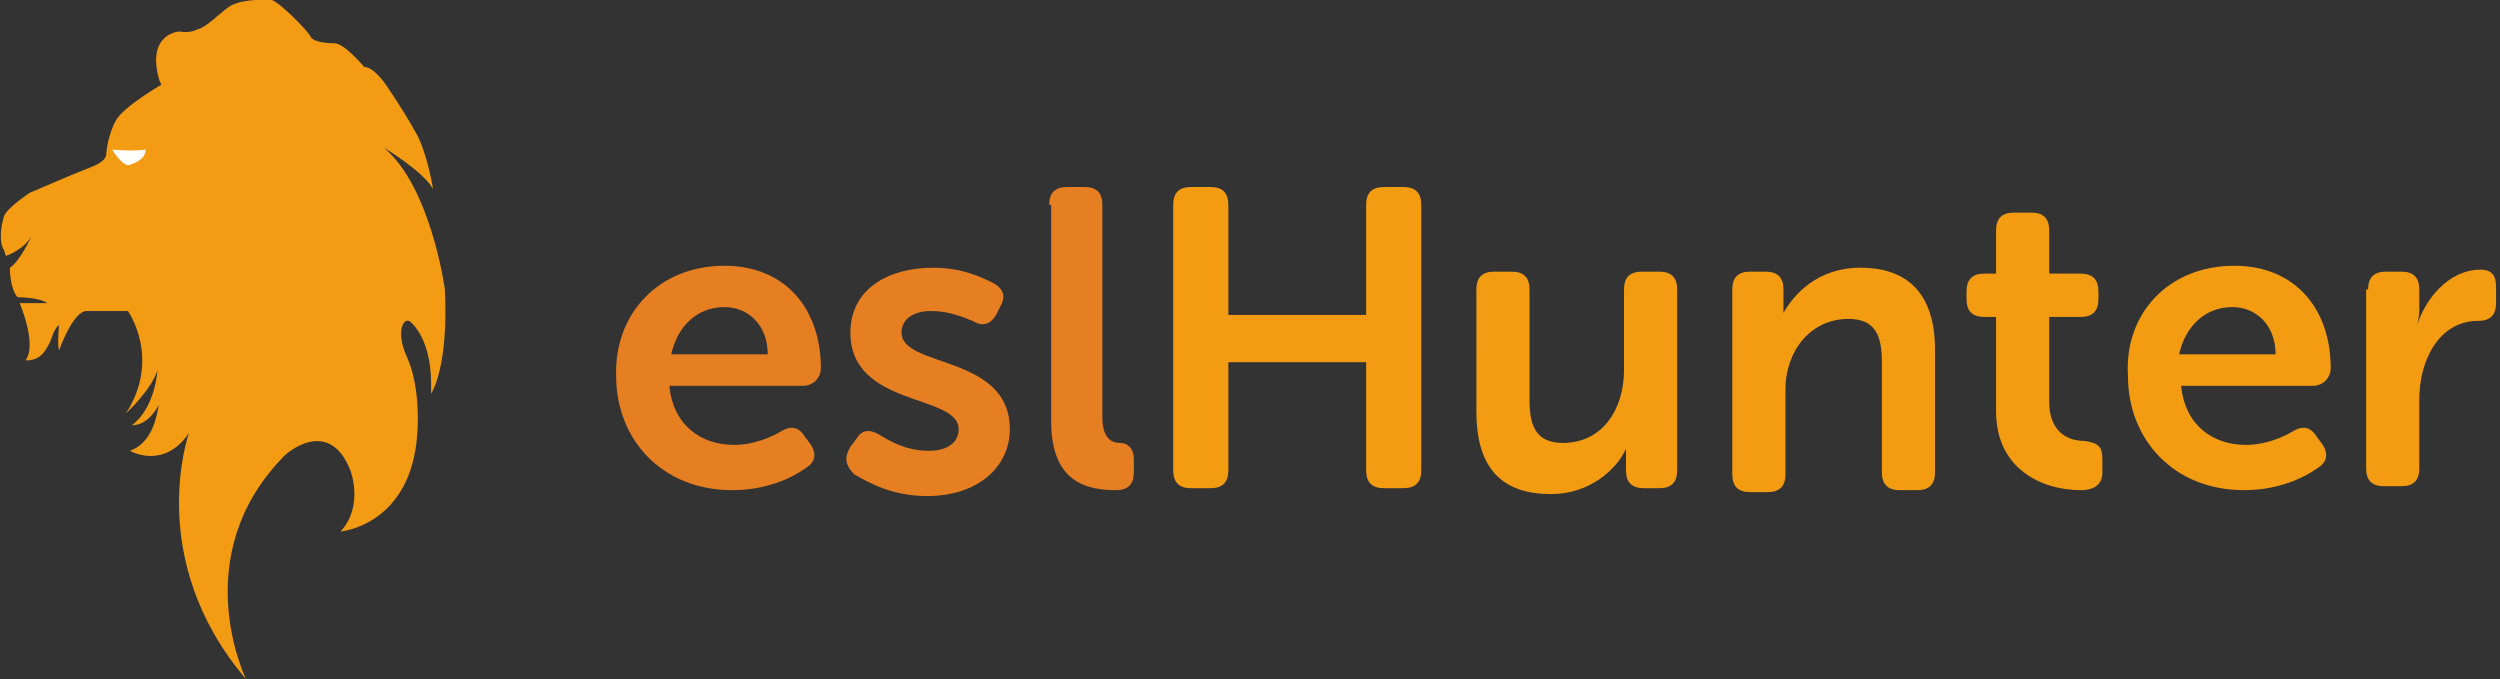 <?xml version="1.0" encoding="utf-8"?>
<!-- Generator: Adobe Illustrator 18.1.1, SVG Export Plug-In . SVG Version: 6.00 Build 0)  -->
<svg version="1.1" id="Layer_1" xmlns="http://www.w3.org/2000/svg" xmlns:xlink="http://www.w3.org/1999/xlink" x="0px" y="0px"
	 viewBox="0 0 127 34.5" enable-background="new 0 0 127 34.5" xml:space="preserve">
<rect x="0" y="0" width="127" height="34.5" fill="#333333" stroke="none"/>
<g>
	<g>
		<path fill="#E67E22" d="M36.8,13.5c3.1,0,4.9,2.2,4.9,5.2c0,0.5-0.4,0.9-0.9,0.9H34c0.2,2,1.6,3,3.3,3c1,0,1.9-0.4,2.4-0.7
			c0.5-0.3,0.9-0.2,1.2,0.3l0.3,0.4c0.3,0.5,0.2,0.9-0.3,1.2c-0.7,0.5-2,1.1-3.7,1.1c-3.6,0-5.9-2.6-5.9-5.8
			C31.2,15.9,33.5,13.5,36.8,13.5z M39,18c0-1.5-1-2.4-2.2-2.4c-1.4,0-2.4,1-2.7,2.4H39z"/>
		<path fill="#E67E22" d="M43.2,22.7l0.3-0.4c0.3-0.5,0.7-0.5,1.2-0.2c0.5,0.3,1.3,0.8,2.5,0.8c0.9,0,1.5-0.4,1.5-1.1
			c0-1.8-5.5-1.1-5.5-4.9c0-2.2,1.9-3.3,4.2-3.3c1.5,0,2.5,0.5,3.1,0.8c0.5,0.3,0.6,0.7,0.3,1.2l-0.2,0.4c-0.3,0.5-0.7,0.6-1.2,0.3
			c-0.5-0.2-1.2-0.5-2.1-0.5c-0.9,0-1.5,0.4-1.5,1.1c0,1.8,5.5,1.1,5.5,4.9c0,1.9-1.6,3.4-4.2,3.4c-1.8,0-3-0.7-3.7-1.1
			C42.9,23.6,42.9,23.2,43.2,22.7z"/>
		<path fill="#E67E22" d="M53.3,10.4c0-0.6,0.3-0.9,0.9-0.9h0.9c0.6,0,0.9,0.3,0.9,0.9v10.8c0,1.1,0.5,1.3,0.9,1.3
			c0.4,0,0.7,0.3,0.7,0.8v0.7c0,0.6-0.3,0.9-0.9,0.9c-1.5,0-3.3-0.4-3.3-3.5V10.4z"/>
		<path fill="#F39C12" d="M59.6,10.4c0-0.6,0.3-0.9,0.9-0.9h1c0.6,0,0.9,0.3,0.9,0.9v5.6h7v-5.6c0-0.6,0.3-0.9,0.9-0.9h1
			c0.6,0,0.9,0.3,0.9,0.9v13.5c0,0.6-0.3,0.9-0.9,0.9h-1c-0.6,0-0.9-0.3-0.9-0.9v-5.5h-7v5.5c0,0.6-0.3,0.9-0.9,0.9h-1
			c-0.6,0-0.9-0.3-0.9-0.9V10.4z"/>
		<path fill="#F39C12" d="M75,14.7c0-0.6,0.3-0.9,0.9-0.9h0.9c0.6,0,0.9,0.3,0.9,0.9v5.6c0,1.3,0.3,2.2,1.7,2.2c2,0,3.1-1.7,3.1-3.7
			v-4.1c0-0.6,0.3-0.9,0.9-0.9h0.9c0.6,0,0.9,0.3,0.9,0.9v9.2c0,0.6-0.3,0.9-0.9,0.9h-0.8c-0.6,0-0.9-0.3-0.9-0.9v-0.6
			c0-0.3,0-0.5,0-0.5h0c-0.5,1.1-1.9,2.3-3.8,2.3c-2.4,0-3.8-1.2-3.8-4.2V14.7z"/>
		<path fill="#F39C12" d="M88,14.7c0-0.6,0.3-0.9,0.9-0.9h0.8c0.6,0,0.9,0.3,0.9,0.9v0.7c0,0.2,0,0.5,0,0.5h0
			c0.5-0.9,1.7-2.3,3.9-2.3c2.4,0,3.8,1.3,3.8,4.2v6.2c0,0.6-0.3,0.9-0.9,0.9h-0.9c-0.6,0-0.9-0.3-0.9-0.9v-5.6
			c0-1.3-0.3-2.2-1.7-2.2c-1.9,0-3.2,1.6-3.2,3.6v4.3c0,0.6-0.3,0.9-0.9,0.9h-0.9c-0.6,0-0.9-0.3-0.9-0.9V14.7z"/>
		<path fill="#F39C12" d="M101.4,16.1h-0.6c-0.6,0-0.9-0.3-0.9-0.9v-0.4c0-0.6,0.3-0.9,0.9-0.9h0.6v-2.2c0-0.6,0.3-0.9,0.9-0.9h0.9
			c0.6,0,0.9,0.3,0.9,0.9v2.2h1.6c0.6,0,0.9,0.3,0.9,0.9v0.4c0,0.6-0.3,0.9-0.9,0.9h-1.6v4.3c0,1.6,1,2,1.8,2
			c0.7,0.1,0.9,0.3,0.9,0.9V24c0,0.6-0.4,0.9-1.1,0.9c-2,0-4.3-1.1-4.3-4V16.1z"/>
		<path fill="#F39C12" d="M113.5,13.5c3.1,0,4.9,2.2,4.9,5.2c0,0.5-0.4,0.9-0.9,0.9h-6.7c0.2,2,1.6,3,3.3,3c1,0,1.9-0.4,2.4-0.7
			c0.5-0.3,0.9-0.2,1.2,0.3l0.3,0.4c0.3,0.5,0.2,0.9-0.3,1.2c-0.7,0.5-2,1.1-3.7,1.1c-3.6,0-5.9-2.6-5.9-5.8
			C107.9,15.9,110.2,13.5,113.5,13.5z M115.6,18c0-1.5-1-2.4-2.2-2.4c-1.4,0-2.4,1-2.7,2.4H115.6z"/>
		<path fill="#F39C12" d="M120.3,14.7c0-0.6,0.3-0.9,0.9-0.9h0.8c0.6,0,0.9,0.3,0.9,0.9v1c0,0.4-0.1,0.8-0.1,0.8h0
			c0.4-1.3,1.6-2.8,3.2-2.8c0.6,0,0.8,0.3,0.8,0.9v0.8c0,0.6-0.3,0.9-0.9,0.9c-2,0-3,2-3,4v3.5c0,0.6-0.3,0.9-0.9,0.9h-0.9
			c-0.6,0-0.9-0.3-0.9-0.9V14.7z"/>
	</g>
	<g>
		<g>
			<path fill="#F39C13" d="M19.5,7.5c2.4,2,3.1,7.2,3.1,7.2c0.2,4-0.7,5.3-0.7,5.3l0-0.5c0-2.3-1-3.1-1-3.1
				c-0.3-0.4-0.9,0.3-0.2,1.8c0.7,1.6,0.5,3.8,0.5,3.8c-0.3,4.7-3.9,5-3.9,5c1.2-1.3,0.5-3.1,0.5-3.1c-1.1-2.8-3.3-0.8-3.3-0.8
				c-5.1,5.1-2,11.4-2,11.4C7.3,28.4,9.6,22,9.6,22c-1.3,1.9-3,0.9-3,0.9C8,22.4,8,20.5,8.1,20.5c-0.6,1.2-1.4,1.1-1.4,1.1
				C7.9,20.7,8,18.8,8,18.8c-0.3,1-1.6,2.2-1.6,2.2c1.8-2.8,0.1-5.2,0.1-5.2s-1.4,0-2.1,0c-0.7,0-1.4,2-1.4,2
				C2.9,17.5,3,16.5,3,16.5l-0.1,0.1c-0.3,0.4-0.2,0.6-0.6,1.2c-0.4,0.6-1,0.5-1,0.5c0.6-0.8-0.3-2.9-0.3-2.9h1.4
				c-0.4-0.3-1.5-0.3-1.5-0.3c-0.4-0.4-0.4-1.5-0.4-1.5c0.5-0.3,1.1-1.6,1.1-1.6c-0.4,0.7-1.3,1-1.3,1l-0.1-0.3
				c-0.3-0.5-0.1-1.4,0-1.7c0.1-0.4,1.3-1.2,1.3-1.2s2.3-1,3.1-1.3s0.8-0.6,0.8-0.7c0-0.1,0.1-1,0.5-1.7c0.4-0.7,2.3-1.8,2.3-1.8
				L8.1,4.1C7.4,1.7,9.1,1.6,9.1,1.6c0.6,0.1,0.9-0.1,0.9-0.1c0.5-0.1,1.1-0.8,1.7-1.2C12.4-0.1,13.7,0,13.7,0
				c0.2-0.2,2,1.6,2.1,1.9c0.2,0.3,1.2,0.3,1.2,0.3c0.5,0,1.5,1.2,1.5,1.2c0.5,0,1.1,0.9,1.1,0.9s0.9,1.3,1.5,2.4
				c0.6,1,0.9,2.9,0.9,2.9C21.5,8.7,19.5,7.5,19.5,7.5"/>
			<path fill="#FFFFFF" d="M7.4,7.6c0,0.6-0.9,0.8-0.9,0.8C6.1,8.3,5.7,7.6,5.7,7.6C6.8,7.7,7.4,7.6,7.4,7.6"/>
		</g>
	</g>
</g>
<g>
</g>
<g>
</g>
<g>
</g>
<g>
</g>
<g>
</g>
<g>
</g>
<g>
</g>
<g>
</g>
<g>
</g>
<g>
</g>
<g>
</g>
<g>
</g>
<g>
</g>
<g>
</g>
<g>
</g>
</svg>
